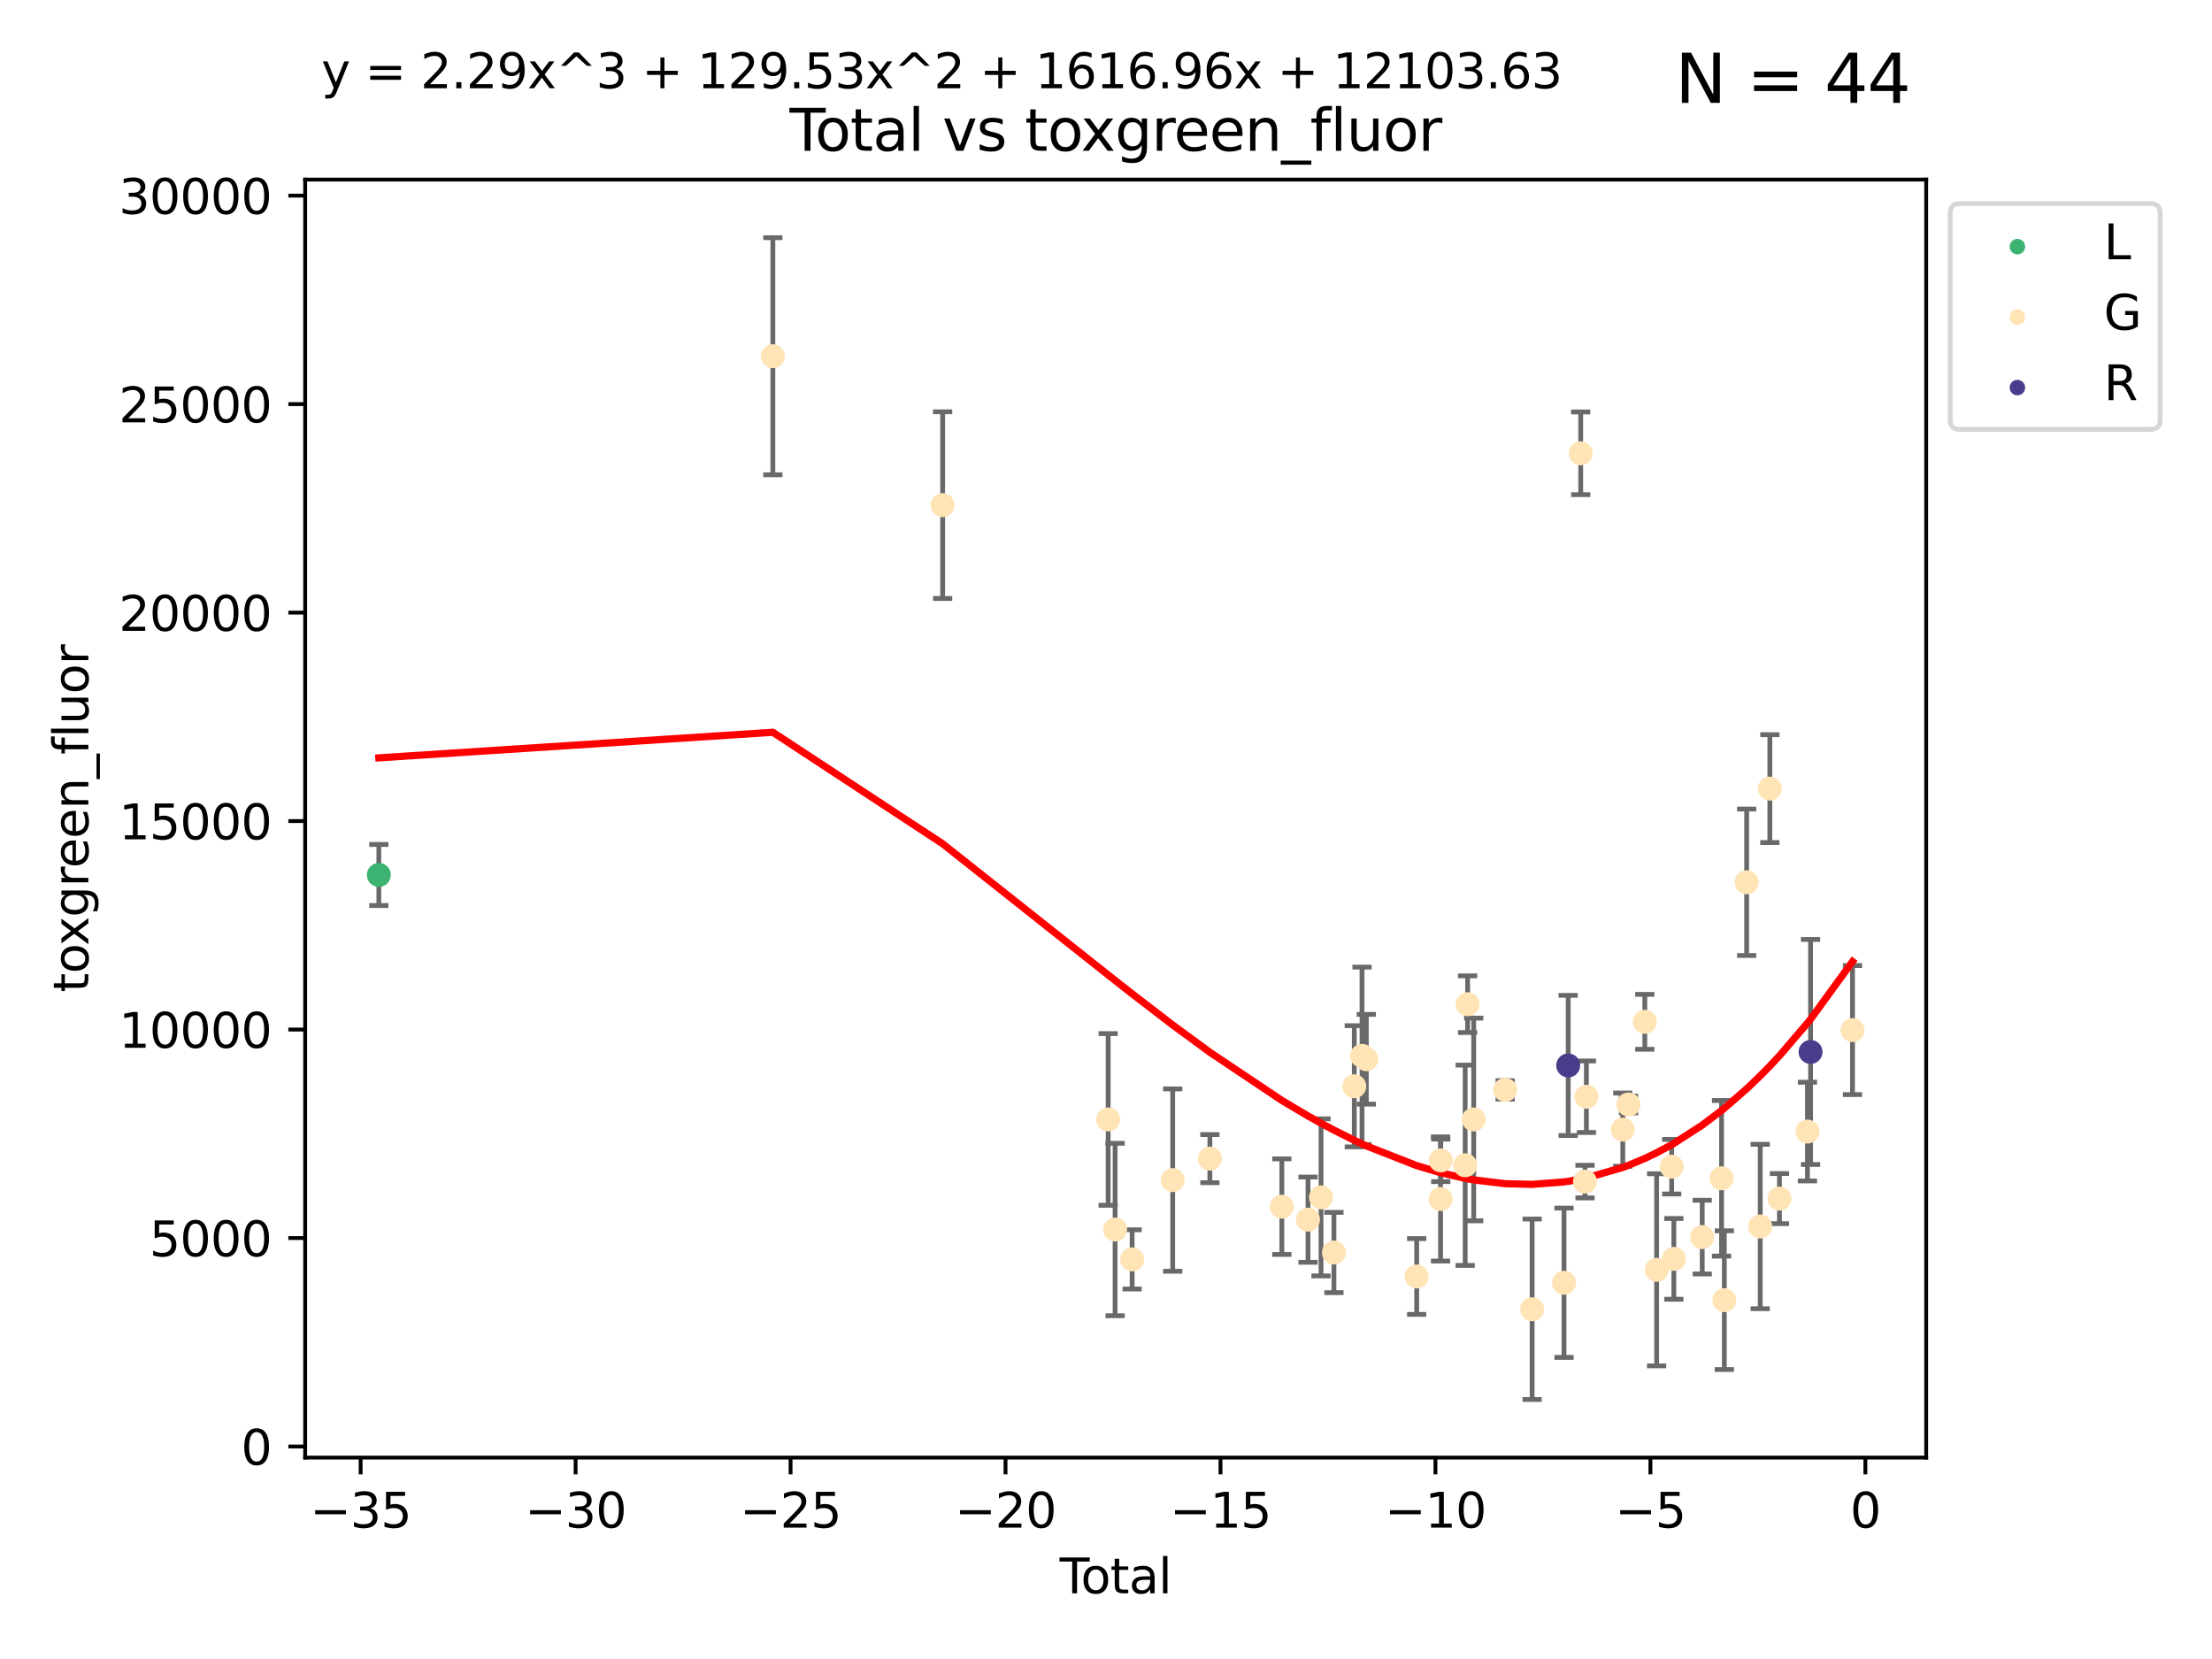 <?xml version="1.0" encoding="utf-8" standalone="no"?>
<!DOCTYPE svg PUBLIC "-//W3C//DTD SVG 1.1//EN"
  "http://www.w3.org/Graphics/SVG/1.1/DTD/svg11.dtd">
<svg xmlns:xlink="http://www.w3.org/1999/xlink" width="460.8pt" height="345.6pt" viewBox="0 0 460.8 345.6" xmlns="http://www.w3.org/2000/svg" version="1.1">
 <defs>
  <style type="text/css">*{stroke-linejoin: round; stroke-linecap: butt}</style>
 </defs>
 <g id="figure_1">
  <g id="patch_1">
   <path d="M 0 345.6 
L 460.8 345.6 
L 460.8 0 
L 0 0 
z
" style="fill: #ffffff"/>
  </g>
  <g id="axes_1">
   <g id="patch_2">
    <path d="M 63.571 303.64 
L 401.26 303.64 
L 401.26 37.411 
L 63.571 37.411 
z
" style="fill: #ffffff"/>
   </g>
   <g id="PathCollection_1">
    <defs>
     <path id="m469e1a3835" d="M 0 1.118 
C 0.297 1.118 0.581 1 0.791 0.791 
C 1 0.581 1.118 0.297 1.118 0 
C 1.118 -0.297 1 -0.581 0.791 -0.791 
C 0.581 -1 0.297 -1.118 0 -1.118 
C -0.297 -1.118 -0.581 -1 -0.791 -0.791 
C -1 -0.581 -1.118 -0.297 -1.118 0 
C -1.118 0.297 -1 0.581 -0.791 0.791 
C -0.581 1 -0.297 1.118 0 1.118 
z
" style="stroke: #3cb371"/>
    </defs>
    <g clip-path="url(#pc57d7b9c7a)">
     <use xlink:href="#m469e1a3835" x="78.921" y="182.274" style="fill: #3cb371; stroke: #3cb371"/>
    </g>
   </g>
   <g id="PathCollection_2">
    <defs>
     <path id="m1d7941e9fb" d="M 0 1.118 
C 0.297 1.118 0.581 1 0.791 0.791 
C 1 0.581 1.118 0.297 1.118 0 
C 1.118 -0.297 1 -0.581 0.791 -0.791 
C 0.581 -1 0.297 -1.118 0 -1.118 
C -0.297 -1.118 -0.581 -1 -0.791 -0.791 
C -1 -0.581 -1.118 -0.297 -1.118 0 
C -1.118 0.297 -1 0.581 -0.791 0.791 
C -0.581 1 -0.297 1.118 0 1.118 
z
" style="stroke: #ffe4b5"/>
    </defs>
    <g clip-path="url(#pc57d7b9c7a)">
     <use xlink:href="#m1d7941e9fb" x="161.003" y="74.208" style="fill: #ffe4b5; stroke: #ffe4b5"/>
     <use xlink:href="#m1d7941e9fb" x="196.371" y="105.23" style="fill: #ffe4b5; stroke: #ffe4b5"/>
     <use xlink:href="#m1d7941e9fb" x="230.85" y="233.197" style="fill: #ffe4b5; stroke: #ffe4b5"/>
     <use xlink:href="#m1d7941e9fb" x="232.294" y="256.133" style="fill: #ffe4b5; stroke: #ffe4b5"/>
     <use xlink:href="#m1d7941e9fb" x="235.846" y="262.355" style="fill: #ffe4b5; stroke: #ffe4b5"/>
     <use xlink:href="#m1d7941e9fb" x="244.294" y="245.833" style="fill: #ffe4b5; stroke: #ffe4b5"/>
     <use xlink:href="#m1d7941e9fb" x="252.041" y="241.366" style="fill: #ffe4b5; stroke: #ffe4b5"/>
     <use xlink:href="#m1d7941e9fb" x="267.033" y="251.371" style="fill: #ffe4b5; stroke: #ffe4b5"/>
     <use xlink:href="#m1d7941e9fb" x="272.483" y="254.078" style="fill: #ffe4b5; stroke: #ffe4b5"/>
     <use xlink:href="#m1d7941e9fb" x="275.192" y="249.435" style="fill: #ffe4b5; stroke: #ffe4b5"/>
     <use xlink:href="#m1d7941e9fb" x="277.887" y="260.922" style="fill: #ffe4b5; stroke: #ffe4b5"/>
     <use xlink:href="#m1d7941e9fb" x="282.124" y="226.288" style="fill: #ffe4b5; stroke: #ffe4b5"/>
     <use xlink:href="#m1d7941e9fb" x="283.734" y="219.956" style="fill: #ffe4b5; stroke: #ffe4b5"/>
     <use xlink:href="#m1d7941e9fb" x="284.63" y="220.66" style="fill: #ffe4b5; stroke: #ffe4b5"/>
     <use xlink:href="#m1d7941e9fb" x="295.118" y="265.915" style="fill: #ffe4b5; stroke: #ffe4b5"/>
     <use xlink:href="#m1d7941e9fb" x="300.094" y="249.77" style="fill: #ffe4b5; stroke: #ffe4b5"/>
     <use xlink:href="#m1d7941e9fb" x="300.14" y="241.728" style="fill: #ffe4b5; stroke: #ffe4b5"/>
     <use xlink:href="#m1d7941e9fb" x="305.221" y="242.746" style="fill: #ffe4b5; stroke: #ffe4b5"/>
     <use xlink:href="#m1d7941e9fb" x="305.732" y="209.192" style="fill: #ffe4b5; stroke: #ffe4b5"/>
     <use xlink:href="#m1d7941e9fb" x="307.001" y="233.201" style="fill: #ffe4b5; stroke: #ffe4b5"/>
     <use xlink:href="#m1d7941e9fb" x="313.546" y="227.045" style="fill: #ffe4b5; stroke: #ffe4b5"/>
     <use xlink:href="#m1d7941e9fb" x="319.172" y="272.743" style="fill: #ffe4b5; stroke: #ffe4b5"/>
     <use xlink:href="#m1d7941e9fb" x="325.818" y="267.219" style="fill: #ffe4b5; stroke: #ffe4b5"/>
     <use xlink:href="#m1d7941e9fb" x="329.291" y="94.432" style="fill: #ffe4b5; stroke: #ffe4b5"/>
     <use xlink:href="#m1d7941e9fb" x="330.185" y="246.148" style="fill: #ffe4b5; stroke: #ffe4b5"/>
     <use xlink:href="#m1d7941e9fb" x="330.476" y="228.467" style="fill: #ffe4b5; stroke: #ffe4b5"/>
     <use xlink:href="#m1d7941e9fb" x="338.061" y="235.325" style="fill: #ffe4b5; stroke: #ffe4b5"/>
     <use xlink:href="#m1d7941e9fb" x="339.243" y="230.083" style="fill: #ffe4b5; stroke: #ffe4b5"/>
     <use xlink:href="#m1d7941e9fb" x="342.644" y="212.862" style="fill: #ffe4b5; stroke: #ffe4b5"/>
     <use xlink:href="#m1d7941e9fb" x="345.104" y="264.527" style="fill: #ffe4b5; stroke: #ffe4b5"/>
     <use xlink:href="#m1d7941e9fb" x="348.243" y="243.04" style="fill: #ffe4b5; stroke: #ffe4b5"/>
     <use xlink:href="#m1d7941e9fb" x="348.692" y="262.246" style="fill: #ffe4b5; stroke: #ffe4b5"/>
     <use xlink:href="#m1d7941e9fb" x="354.605" y="257.711" style="fill: #ffe4b5; stroke: #ffe4b5"/>
     <use xlink:href="#m1d7941e9fb" x="358.631" y="245.466" style="fill: #ffe4b5; stroke: #ffe4b5"/>
     <use xlink:href="#m1d7941e9fb" x="359.21" y="270.848" style="fill: #ffe4b5; stroke: #ffe4b5"/>
     <use xlink:href="#m1d7941e9fb" x="363.86" y="183.792" style="fill: #ffe4b5; stroke: #ffe4b5"/>
     <use xlink:href="#m1d7941e9fb" x="366.685" y="255.503" style="fill: #ffe4b5; stroke: #ffe4b5"/>
     <use xlink:href="#m1d7941e9fb" x="368.694" y="164.284" style="fill: #ffe4b5; stroke: #ffe4b5"/>
     <use xlink:href="#m1d7941e9fb" x="370.692" y="249.691" style="fill: #ffe4b5; stroke: #ffe4b5"/>
     <use xlink:href="#m1d7941e9fb" x="376.525" y="235.728" style="fill: #ffe4b5; stroke: #ffe4b5"/>
     <use xlink:href="#m1d7941e9fb" x="385.911" y="214.584" style="fill: #ffe4b5; stroke: #ffe4b5"/>
    </g>
   </g>
   <g id="PathCollection_3">
    <defs>
     <path id="m32281b2795" d="M 0 1.118 
C 0.297 1.118 0.581 1 0.791 0.791 
C 1 0.581 1.118 0.297 1.118 0 
C 1.118 -0.297 1 -0.581 0.791 -0.791 
C 0.581 -1 0.297 -1.118 0 -1.118 
C -0.297 -1.118 -0.581 -1 -0.791 -0.791 
C -1 -0.581 -1.118 -0.297 -1.118 0 
C -1.118 0.297 -1 0.581 -0.791 0.791 
C -0.581 1 -0.297 1.118 0 1.118 
z
" style="stroke: #483d8b"/>
    </defs>
    <g clip-path="url(#pc57d7b9c7a)">
     <use xlink:href="#m32281b2795" x="326.683" y="221.954" style="fill: #483d8b; stroke: #483d8b"/>
     <use xlink:href="#m32281b2795" x="377.174" y="219.142" style="fill: #483d8b; stroke: #483d8b"/>
    </g>
   </g>
   <g id="matplotlib.axis_1">
    <g id="xtick_1">
     <g id="line2d_1">
      <defs>
       <path id="mbf2b2007bc" d="M 0 0 
L 0 3.5 
" style="stroke: #000000; stroke-width: 0.8"/>
      </defs>
      <g>
       <use xlink:href="#mbf2b2007bc" x="75.125" y="303.64" style="stroke: #000000; stroke-width: 0.8"/>
      </g>
     </g>
     <g id="text_1">
      <!-- −35 -->
      <g transform="translate(64.573 318.238)scale(0.1 -0.1)">
       <defs>
        <path id="DejaVuSans-2212" d="M 678 2272 
L 4684 2272 
L 4684 1741 
L 678 1741 
L 678 2272 
z
" transform="scale(0.016)"/>
        <path id="DejaVuSans-33" d="M 2597 2516 
Q 3050 2419 3304 2112 
Q 3559 1806 3559 1356 
Q 3559 666 3084 287 
Q 2609 -91 1734 -91 
Q 1441 -91 1130 -33 
Q 819 25 488 141 
L 488 750 
Q 750 597 1062 519 
Q 1375 441 1716 441 
Q 2309 441 2620 675 
Q 2931 909 2931 1356 
Q 2931 1769 2642 2001 
Q 2353 2234 1838 2234 
L 1294 2234 
L 1294 2753 
L 1863 2753 
Q 2328 2753 2575 2939 
Q 2822 3125 2822 3475 
Q 2822 3834 2567 4026 
Q 2313 4219 1838 4219 
Q 1578 4219 1281 4162 
Q 984 4106 628 3988 
L 628 4550 
Q 988 4650 1302 4700 
Q 1616 4750 1894 4750 
Q 2613 4750 3031 4423 
Q 3450 4097 3450 3541 
Q 3450 3153 3228 2886 
Q 3006 2619 2597 2516 
z
" transform="scale(0.016)"/>
        <path id="DejaVuSans-35" d="M 691 4666 
L 3169 4666 
L 3169 4134 
L 1269 4134 
L 1269 2991 
Q 1406 3038 1543 3061 
Q 1681 3084 1819 3084 
Q 2600 3084 3056 2656 
Q 3513 2228 3513 1497 
Q 3513 744 3044 326 
Q 2575 -91 1722 -91 
Q 1428 -91 1123 -41 
Q 819 9 494 109 
L 494 744 
Q 775 591 1075 516 
Q 1375 441 1709 441 
Q 2250 441 2565 725 
Q 2881 1009 2881 1497 
Q 2881 1984 2565 2268 
Q 2250 2553 1709 2553 
Q 1456 2553 1204 2497 
Q 953 2441 691 2322 
L 691 4666 
z
" transform="scale(0.016)"/>
       </defs>
       <use xlink:href="#DejaVuSans-2212"/>
       <use xlink:href="#DejaVuSans-33" x="83.789"/>
       <use xlink:href="#DejaVuSans-35" x="147.412"/>
      </g>
     </g>
    </g>
    <g id="xtick_2">
     <g id="line2d_2">
      <g>
       <use xlink:href="#mbf2b2007bc" x="119.906" y="303.64" style="stroke: #000000; stroke-width: 0.8"/>
      </g>
     </g>
     <g id="text_2">
      <!-- −30 -->
      <g transform="translate(109.353 318.238)scale(0.1 -0.1)">
       <defs>
        <path id="DejaVuSans-30" d="M 2034 4250 
Q 1547 4250 1301 3770 
Q 1056 3291 1056 2328 
Q 1056 1369 1301 889 
Q 1547 409 2034 409 
Q 2525 409 2770 889 
Q 3016 1369 3016 2328 
Q 3016 3291 2770 3770 
Q 2525 4250 2034 4250 
z
M 2034 4750 
Q 2819 4750 3233 4129 
Q 3647 3509 3647 2328 
Q 3647 1150 3233 529 
Q 2819 -91 2034 -91 
Q 1250 -91 836 529 
Q 422 1150 422 2328 
Q 422 3509 836 4129 
Q 1250 4750 2034 4750 
z
" transform="scale(0.016)"/>
       </defs>
       <use xlink:href="#DejaVuSans-2212"/>
       <use xlink:href="#DejaVuSans-33" x="83.789"/>
       <use xlink:href="#DejaVuSans-30" x="147.412"/>
      </g>
     </g>
    </g>
    <g id="xtick_3">
     <g id="line2d_3">
      <g>
       <use xlink:href="#mbf2b2007bc" x="164.686" y="303.64" style="stroke: #000000; stroke-width: 0.8"/>
      </g>
     </g>
     <g id="text_3">
      <!-- −25 -->
      <g transform="translate(154.134 318.238)scale(0.1 -0.1)">
       <defs>
        <path id="DejaVuSans-32" d="M 1228 531 
L 3431 531 
L 3431 0 
L 469 0 
L 469 531 
Q 828 903 1448 1529 
Q 2069 2156 2228 2338 
Q 2531 2678 2651 2914 
Q 2772 3150 2772 3378 
Q 2772 3750 2511 3984 
Q 2250 4219 1831 4219 
Q 1534 4219 1204 4116 
Q 875 4013 500 3803 
L 500 4441 
Q 881 4594 1212 4672 
Q 1544 4750 1819 4750 
Q 2544 4750 2975 4387 
Q 3406 4025 3406 3419 
Q 3406 3131 3298 2873 
Q 3191 2616 2906 2266 
Q 2828 2175 2409 1742 
Q 1991 1309 1228 531 
z
" transform="scale(0.016)"/>
       </defs>
       <use xlink:href="#DejaVuSans-2212"/>
       <use xlink:href="#DejaVuSans-32" x="83.789"/>
       <use xlink:href="#DejaVuSans-35" x="147.412"/>
      </g>
     </g>
    </g>
    <g id="xtick_4">
     <g id="line2d_4">
      <g>
       <use xlink:href="#mbf2b2007bc" x="209.467" y="303.64" style="stroke: #000000; stroke-width: 0.8"/>
      </g>
     </g>
     <g id="text_4">
      <!-- −20 -->
      <g transform="translate(198.915 318.238)scale(0.1 -0.1)">
       <use xlink:href="#DejaVuSans-2212"/>
       <use xlink:href="#DejaVuSans-32" x="83.789"/>
       <use xlink:href="#DejaVuSans-30" x="147.412"/>
      </g>
     </g>
    </g>
    <g id="xtick_5">
     <g id="line2d_5">
      <g>
       <use xlink:href="#mbf2b2007bc" x="254.248" y="303.64" style="stroke: #000000; stroke-width: 0.8"/>
      </g>
     </g>
     <g id="text_5">
      <!-- −15 -->
      <g transform="translate(243.695 318.238)scale(0.1 -0.1)">
       <defs>
        <path id="DejaVuSans-31" d="M 794 531 
L 1825 531 
L 1825 4091 
L 703 3866 
L 703 4441 
L 1819 4666 
L 2450 4666 
L 2450 531 
L 3481 531 
L 3481 0 
L 794 0 
L 794 531 
z
" transform="scale(0.016)"/>
       </defs>
       <use xlink:href="#DejaVuSans-2212"/>
       <use xlink:href="#DejaVuSans-31" x="83.789"/>
       <use xlink:href="#DejaVuSans-35" x="147.412"/>
      </g>
     </g>
    </g>
    <g id="xtick_6">
     <g id="line2d_6">
      <g>
       <use xlink:href="#mbf2b2007bc" x="299.028" y="303.64" style="stroke: #000000; stroke-width: 0.8"/>
      </g>
     </g>
     <g id="text_6">
      <!-- −10 -->
      <g transform="translate(288.476 318.238)scale(0.1 -0.1)">
       <use xlink:href="#DejaVuSans-2212"/>
       <use xlink:href="#DejaVuSans-31" x="83.789"/>
       <use xlink:href="#DejaVuSans-30" x="147.412"/>
      </g>
     </g>
    </g>
    <g id="xtick_7">
     <g id="line2d_7">
      <g>
       <use xlink:href="#mbf2b2007bc" x="343.809" y="303.64" style="stroke: #000000; stroke-width: 0.8"/>
      </g>
     </g>
     <g id="text_7">
      <!-- −5 -->
      <g transform="translate(336.438 318.238)scale(0.1 -0.1)">
       <use xlink:href="#DejaVuSans-2212"/>
       <use xlink:href="#DejaVuSans-35" x="83.789"/>
      </g>
     </g>
    </g>
    <g id="xtick_8">
     <g id="line2d_8">
      <g>
       <use xlink:href="#mbf2b2007bc" x="388.59" y="303.64" style="stroke: #000000; stroke-width: 0.8"/>
      </g>
     </g>
     <g id="text_8">
      <!-- 0 -->
      <g transform="translate(385.408 318.238)scale(0.1 -0.1)">
       <use xlink:href="#DejaVuSans-30"/>
      </g>
     </g>
    </g>
    <g id="text_9">
     <!-- Total -->
     <g transform="translate(220.739 331.917)scale(0.1 -0.1)">
      <defs>
       <path id="DejaVuSans-54" d="M -19 4666 
L 3928 4666 
L 3928 4134 
L 2272 4134 
L 2272 0 
L 1638 0 
L 1638 4134 
L -19 4134 
L -19 4666 
z
" transform="scale(0.016)"/>
       <path id="DejaVuSans-6f" d="M 1959 3097 
Q 1497 3097 1228 2736 
Q 959 2375 959 1747 
Q 959 1119 1226 758 
Q 1494 397 1959 397 
Q 2419 397 2687 759 
Q 2956 1122 2956 1747 
Q 2956 2369 2687 2733 
Q 2419 3097 1959 3097 
z
M 1959 3584 
Q 2709 3584 3137 3096 
Q 3566 2609 3566 1747 
Q 3566 888 3137 398 
Q 2709 -91 1959 -91 
Q 1206 -91 779 398 
Q 353 888 353 1747 
Q 353 2609 779 3096 
Q 1206 3584 1959 3584 
z
" transform="scale(0.016)"/>
       <path id="DejaVuSans-74" d="M 1172 4494 
L 1172 3500 
L 2356 3500 
L 2356 3053 
L 1172 3053 
L 1172 1153 
Q 1172 725 1289 603 
Q 1406 481 1766 481 
L 2356 481 
L 2356 0 
L 1766 0 
Q 1100 0 847 248 
Q 594 497 594 1153 
L 594 3053 
L 172 3053 
L 172 3500 
L 594 3500 
L 594 4494 
L 1172 4494 
z
" transform="scale(0.016)"/>
       <path id="DejaVuSans-61" d="M 2194 1759 
Q 1497 1759 1228 1600 
Q 959 1441 959 1056 
Q 959 750 1161 570 
Q 1363 391 1709 391 
Q 2188 391 2477 730 
Q 2766 1069 2766 1631 
L 2766 1759 
L 2194 1759 
z
M 3341 1997 
L 3341 0 
L 2766 0 
L 2766 531 
Q 2569 213 2275 61 
Q 1981 -91 1556 -91 
Q 1019 -91 701 211 
Q 384 513 384 1019 
Q 384 1609 779 1909 
Q 1175 2209 1959 2209 
L 2766 2209 
L 2766 2266 
Q 2766 2663 2505 2880 
Q 2244 3097 1772 3097 
Q 1472 3097 1187 3025 
Q 903 2953 641 2809 
L 641 3341 
Q 956 3463 1253 3523 
Q 1550 3584 1831 3584 
Q 2591 3584 2966 3190 
Q 3341 2797 3341 1997 
z
" transform="scale(0.016)"/>
       <path id="DejaVuSans-6c" d="M 603 4863 
L 1178 4863 
L 1178 0 
L 603 0 
L 603 4863 
z
" transform="scale(0.016)"/>
      </defs>
      <use xlink:href="#DejaVuSans-54"/>
      <use xlink:href="#DejaVuSans-6f" x="44.084"/>
      <use xlink:href="#DejaVuSans-74" x="105.266"/>
      <use xlink:href="#DejaVuSans-61" x="144.475"/>
      <use xlink:href="#DejaVuSans-6c" x="205.754"/>
     </g>
    </g>
   </g>
   <g id="matplotlib.axis_2">
    <g id="ytick_1">
     <g id="line2d_9">
      <defs>
       <path id="md065c5cc43" d="M 0 0 
L -3.5 0 
" style="stroke: #000000; stroke-width: 0.8"/>
      </defs>
      <g>
       <use xlink:href="#md065c5cc43" x="63.571" y="301.335" style="stroke: #000000; stroke-width: 0.8"/>
      </g>
     </g>
     <g id="text_10">
      <!-- 0 -->
      <g transform="translate(50.209 305.134)scale(0.1 -0.1)">
       <use xlink:href="#DejaVuSans-30"/>
      </g>
     </g>
    </g>
    <g id="ytick_2">
     <g id="line2d_10">
      <g>
       <use xlink:href="#md065c5cc43" x="63.571" y="257.905" style="stroke: #000000; stroke-width: 0.8"/>
      </g>
     </g>
     <g id="text_11">
      <!-- 5000 -->
      <g transform="translate(31.121 261.704)scale(0.1 -0.1)">
       <use xlink:href="#DejaVuSans-35"/>
       <use xlink:href="#DejaVuSans-30" x="63.623"/>
       <use xlink:href="#DejaVuSans-30" x="127.246"/>
       <use xlink:href="#DejaVuSans-30" x="190.869"/>
      </g>
     </g>
    </g>
    <g id="ytick_3">
     <g id="line2d_11">
      <g>
       <use xlink:href="#md065c5cc43" x="63.571" y="214.475" style="stroke: #000000; stroke-width: 0.8"/>
      </g>
     </g>
     <g id="text_12">
      <!-- 10000 -->
      <g transform="translate(24.759 218.275)scale(0.1 -0.1)">
       <use xlink:href="#DejaVuSans-31"/>
       <use xlink:href="#DejaVuSans-30" x="63.623"/>
       <use xlink:href="#DejaVuSans-30" x="127.246"/>
       <use xlink:href="#DejaVuSans-30" x="190.869"/>
       <use xlink:href="#DejaVuSans-30" x="254.492"/>
      </g>
     </g>
    </g>
    <g id="ytick_4">
     <g id="line2d_12">
      <g>
       <use xlink:href="#md065c5cc43" x="63.571" y="171.046" style="stroke: #000000; stroke-width: 0.8"/>
      </g>
     </g>
     <g id="text_13">
      <!-- 15000 -->
      <g transform="translate(24.759 174.845)scale(0.1 -0.1)">
       <use xlink:href="#DejaVuSans-31"/>
       <use xlink:href="#DejaVuSans-35" x="63.623"/>
       <use xlink:href="#DejaVuSans-30" x="127.246"/>
       <use xlink:href="#DejaVuSans-30" x="190.869"/>
       <use xlink:href="#DejaVuSans-30" x="254.492"/>
      </g>
     </g>
    </g>
    <g id="ytick_5">
     <g id="line2d_13">
      <g>
       <use xlink:href="#md065c5cc43" x="63.571" y="127.616" style="stroke: #000000; stroke-width: 0.8"/>
      </g>
     </g>
     <g id="text_14">
      <!-- 20000 -->
      <g transform="translate(24.759 131.415)scale(0.1 -0.1)">
       <use xlink:href="#DejaVuSans-32"/>
       <use xlink:href="#DejaVuSans-30" x="63.623"/>
       <use xlink:href="#DejaVuSans-30" x="127.246"/>
       <use xlink:href="#DejaVuSans-30" x="190.869"/>
       <use xlink:href="#DejaVuSans-30" x="254.492"/>
      </g>
     </g>
    </g>
    <g id="ytick_6">
     <g id="line2d_14">
      <g>
       <use xlink:href="#md065c5cc43" x="63.571" y="84.186" style="stroke: #000000; stroke-width: 0.8"/>
      </g>
     </g>
     <g id="text_15">
      <!-- 25000 -->
      <g transform="translate(24.759 87.985)scale(0.1 -0.1)">
       <use xlink:href="#DejaVuSans-32"/>
       <use xlink:href="#DejaVuSans-35" x="63.623"/>
       <use xlink:href="#DejaVuSans-30" x="127.246"/>
       <use xlink:href="#DejaVuSans-30" x="190.869"/>
       <use xlink:href="#DejaVuSans-30" x="254.492"/>
      </g>
     </g>
    </g>
    <g id="ytick_7">
     <g id="line2d_15">
      <g>
       <use xlink:href="#md065c5cc43" x="63.571" y="40.757" style="stroke: #000000; stroke-width: 0.8"/>
      </g>
     </g>
     <g id="text_16">
      <!-- 30000 -->
      <g transform="translate(24.759 44.556)scale(0.1 -0.1)">
       <use xlink:href="#DejaVuSans-33"/>
       <use xlink:href="#DejaVuSans-30" x="63.623"/>
       <use xlink:href="#DejaVuSans-30" x="127.246"/>
       <use xlink:href="#DejaVuSans-30" x="190.869"/>
       <use xlink:href="#DejaVuSans-30" x="254.492"/>
      </g>
     </g>
    </g>
    <g id="text_17">
     <!-- toxgreen_fluor -->
     <g transform="translate(18.401 206.72)rotate(-90)scale(0.1 -0.1)">
      <defs>
       <path id="DejaVuSans-78" d="M 3513 3500 
L 2247 1797 
L 3578 0 
L 2900 0 
L 1881 1375 
L 863 0 
L 184 0 
L 1544 1831 
L 300 3500 
L 978 3500 
L 1906 2253 
L 2834 3500 
L 3513 3500 
z
" transform="scale(0.016)"/>
       <path id="DejaVuSans-67" d="M 2906 1791 
Q 2906 2416 2648 2759 
Q 2391 3103 1925 3103 
Q 1463 3103 1205 2759 
Q 947 2416 947 1791 
Q 947 1169 1205 825 
Q 1463 481 1925 481 
Q 2391 481 2648 825 
Q 2906 1169 2906 1791 
z
M 3481 434 
Q 3481 -459 3084 -895 
Q 2688 -1331 1869 -1331 
Q 1566 -1331 1297 -1286 
Q 1028 -1241 775 -1147 
L 775 -588 
Q 1028 -725 1275 -790 
Q 1522 -856 1778 -856 
Q 2344 -856 2625 -561 
Q 2906 -266 2906 331 
L 2906 616 
Q 2728 306 2450 153 
Q 2172 0 1784 0 
Q 1141 0 747 490 
Q 353 981 353 1791 
Q 353 2603 747 3093 
Q 1141 3584 1784 3584 
Q 2172 3584 2450 3431 
Q 2728 3278 2906 2969 
L 2906 3500 
L 3481 3500 
L 3481 434 
z
" transform="scale(0.016)"/>
       <path id="DejaVuSans-72" d="M 2631 2963 
Q 2534 3019 2420 3045 
Q 2306 3072 2169 3072 
Q 1681 3072 1420 2755 
Q 1159 2438 1159 1844 
L 1159 0 
L 581 0 
L 581 3500 
L 1159 3500 
L 1159 2956 
Q 1341 3275 1631 3429 
Q 1922 3584 2338 3584 
Q 2397 3584 2469 3576 
Q 2541 3569 2628 3553 
L 2631 2963 
z
" transform="scale(0.016)"/>
       <path id="DejaVuSans-65" d="M 3597 1894 
L 3597 1613 
L 953 1613 
Q 991 1019 1311 708 
Q 1631 397 2203 397 
Q 2534 397 2845 478 
Q 3156 559 3463 722 
L 3463 178 
Q 3153 47 2828 -22 
Q 2503 -91 2169 -91 
Q 1331 -91 842 396 
Q 353 884 353 1716 
Q 353 2575 817 3079 
Q 1281 3584 2069 3584 
Q 2775 3584 3186 3129 
Q 3597 2675 3597 1894 
z
M 3022 2063 
Q 3016 2534 2758 2815 
Q 2500 3097 2075 3097 
Q 1594 3097 1305 2825 
Q 1016 2553 972 2059 
L 3022 2063 
z
" transform="scale(0.016)"/>
       <path id="DejaVuSans-6e" d="M 3513 2113 
L 3513 0 
L 2938 0 
L 2938 2094 
Q 2938 2591 2744 2837 
Q 2550 3084 2163 3084 
Q 1697 3084 1428 2787 
Q 1159 2491 1159 1978 
L 1159 0 
L 581 0 
L 581 3500 
L 1159 3500 
L 1159 2956 
Q 1366 3272 1645 3428 
Q 1925 3584 2291 3584 
Q 2894 3584 3203 3211 
Q 3513 2838 3513 2113 
z
" transform="scale(0.016)"/>
       <path id="DejaVuSans-5f" d="M 3263 -1063 
L 3263 -1509 
L -63 -1509 
L -63 -1063 
L 3263 -1063 
z
" transform="scale(0.016)"/>
       <path id="DejaVuSans-66" d="M 2375 4863 
L 2375 4384 
L 1825 4384 
Q 1516 4384 1395 4259 
Q 1275 4134 1275 3809 
L 1275 3500 
L 2222 3500 
L 2222 3053 
L 1275 3053 
L 1275 0 
L 697 0 
L 697 3053 
L 147 3053 
L 147 3500 
L 697 3500 
L 697 3744 
Q 697 4328 969 4595 
Q 1241 4863 1831 4863 
L 2375 4863 
z
" transform="scale(0.016)"/>
       <path id="DejaVuSans-75" d="M 544 1381 
L 544 3500 
L 1119 3500 
L 1119 1403 
Q 1119 906 1312 657 
Q 1506 409 1894 409 
Q 2359 409 2629 706 
Q 2900 1003 2900 1516 
L 2900 3500 
L 3475 3500 
L 3475 0 
L 2900 0 
L 2900 538 
Q 2691 219 2414 64 
Q 2138 -91 1772 -91 
Q 1169 -91 856 284 
Q 544 659 544 1381 
z
M 1991 3584 
L 1991 3584 
z
" transform="scale(0.016)"/>
      </defs>
      <use xlink:href="#DejaVuSans-74"/>
      <use xlink:href="#DejaVuSans-6f" x="39.209"/>
      <use xlink:href="#DejaVuSans-78" x="97.266"/>
      <use xlink:href="#DejaVuSans-67" x="156.445"/>
      <use xlink:href="#DejaVuSans-72" x="219.922"/>
      <use xlink:href="#DejaVuSans-65" x="258.785"/>
      <use xlink:href="#DejaVuSans-65" x="320.309"/>
      <use xlink:href="#DejaVuSans-6e" x="381.832"/>
      <use xlink:href="#DejaVuSans-5f" x="445.211"/>
      <use xlink:href="#DejaVuSans-66" x="495.211"/>
      <use xlink:href="#DejaVuSans-6c" x="530.416"/>
      <use xlink:href="#DejaVuSans-75" x="558.199"/>
      <use xlink:href="#DejaVuSans-6f" x="621.578"/>
      <use xlink:href="#DejaVuSans-72" x="682.76"/>
     </g>
    </g>
   </g>
   <g id="LineCollection_1">
    <path d="M 78.921 188.633 
L 78.921 175.915 
" clip-path="url(#pc57d7b9c7a)" style="fill: none; stroke: #696969"/>
   </g>
   <g id="line2d_16">
    <defs>
     <path id="m80f3ad761e" d="M 2 0 
L -2 -0 
" style="stroke: #696969"/>
    </defs>
    <g clip-path="url(#pc57d7b9c7a)">
     <use xlink:href="#m80f3ad761e" x="78.921" y="188.633" style="fill: #696969; stroke: #696969"/>
    </g>
   </g>
   <g id="line2d_17">
    <g clip-path="url(#pc57d7b9c7a)">
     <use xlink:href="#m80f3ad761e" x="78.921" y="175.915" style="fill: #696969; stroke: #696969"/>
    </g>
   </g>
   <g id="LineCollection_2">
    <path d="M 161.003 98.904 
L 161.003 49.513 
" clip-path="url(#pc57d7b9c7a)" style="fill: none; stroke: #696969"/>
    <path d="M 196.371 124.674 
L 196.371 85.787 
" clip-path="url(#pc57d7b9c7a)" style="fill: none; stroke: #696969"/>
    <path d="M 230.85 251.079 
L 230.85 215.315 
" clip-path="url(#pc57d7b9c7a)" style="fill: none; stroke: #696969"/>
    <path d="M 232.294 274.091 
L 232.294 238.175 
" clip-path="url(#pc57d7b9c7a)" style="fill: none; stroke: #696969"/>
    <path d="M 235.846 268.526 
L 235.846 256.183 
" clip-path="url(#pc57d7b9c7a)" style="fill: none; stroke: #696969"/>
    <path d="M 244.294 264.821 
L 244.294 226.845 
" clip-path="url(#pc57d7b9c7a)" style="fill: none; stroke: #696969"/>
    <path d="M 252.041 246.382 
L 252.041 236.35 
" clip-path="url(#pc57d7b9c7a)" style="fill: none; stroke: #696969"/>
    <path d="M 267.033 261.325 
L 267.033 241.418 
" clip-path="url(#pc57d7b9c7a)" style="fill: none; stroke: #696969"/>
    <path d="M 272.483 262.958 
L 272.483 245.199 
" clip-path="url(#pc57d7b9c7a)" style="fill: none; stroke: #696969"/>
    <path d="M 275.192 265.798 
L 275.192 233.072 
" clip-path="url(#pc57d7b9c7a)" style="fill: none; stroke: #696969"/>
    <path d="M 277.887 269.281 
L 277.887 252.563 
" clip-path="url(#pc57d7b9c7a)" style="fill: none; stroke: #696969"/>
    <path d="M 282.124 238.906 
L 282.124 213.67 
" clip-path="url(#pc57d7b9c7a)" style="fill: none; stroke: #696969"/>
    <path d="M 283.734 238.448 
L 283.734 201.464 
" clip-path="url(#pc57d7b9c7a)" style="fill: none; stroke: #696969"/>
    <path d="M 284.63 230.012 
L 284.63 211.309 
" clip-path="url(#pc57d7b9c7a)" style="fill: none; stroke: #696969"/>
    <path d="M 295.118 273.809 
L 295.118 258.021 
" clip-path="url(#pc57d7b9c7a)" style="fill: none; stroke: #696969"/>
    <path d="M 300.094 262.702 
L 300.094 236.837 
" clip-path="url(#pc57d7b9c7a)" style="fill: none; stroke: #696969"/>
    <path d="M 300.14 246.154 
L 300.14 237.302 
" clip-path="url(#pc57d7b9c7a)" style="fill: none; stroke: #696969"/>
    <path d="M 305.221 263.611 
L 305.221 221.882 
" clip-path="url(#pc57d7b9c7a)" style="fill: none; stroke: #696969"/>
    <path d="M 305.732 215.095 
L 305.732 203.288 
" clip-path="url(#pc57d7b9c7a)" style="fill: none; stroke: #696969"/>
    <path d="M 307.001 254.312 
L 307.001 212.089 
" clip-path="url(#pc57d7b9c7a)" style="fill: none; stroke: #696969"/>
    <path d="M 313.546 228.967 
L 313.546 225.123 
" clip-path="url(#pc57d7b9c7a)" style="fill: none; stroke: #696969"/>
    <path d="M 319.172 291.539 
L 319.172 253.947 
" clip-path="url(#pc57d7b9c7a)" style="fill: none; stroke: #696969"/>
    <path d="M 325.818 282.773 
L 325.818 251.666 
" clip-path="url(#pc57d7b9c7a)" style="fill: none; stroke: #696969"/>
    <path d="M 329.291 103.045 
L 329.291 85.818 
" clip-path="url(#pc57d7b9c7a)" style="fill: none; stroke: #696969"/>
    <path d="M 330.185 249.544 
L 330.185 242.751 
" clip-path="url(#pc57d7b9c7a)" style="fill: none; stroke: #696969"/>
    <path d="M 330.476 235.916 
L 330.476 221.019 
" clip-path="url(#pc57d7b9c7a)" style="fill: none; stroke: #696969"/>
    <path d="M 338.061 242.952 
L 338.061 227.697 
" clip-path="url(#pc57d7b9c7a)" style="fill: none; stroke: #696969"/>
    <path d="M 339.243 231.824 
L 339.243 228.342 
" clip-path="url(#pc57d7b9c7a)" style="fill: none; stroke: #696969"/>
    <path d="M 342.644 218.582 
L 342.644 207.142 
" clip-path="url(#pc57d7b9c7a)" style="fill: none; stroke: #696969"/>
    <path d="M 345.104 284.538 
L 345.104 244.516 
" clip-path="url(#pc57d7b9c7a)" style="fill: none; stroke: #696969"/>
    <path d="M 348.243 248.728 
L 348.243 237.353 
" clip-path="url(#pc57d7b9c7a)" style="fill: none; stroke: #696969"/>
    <path d="M 348.692 270.657 
L 348.692 253.834 
" clip-path="url(#pc57d7b9c7a)" style="fill: none; stroke: #696969"/>
    <path d="M 354.605 265.392 
L 354.605 250.03 
" clip-path="url(#pc57d7b9c7a)" style="fill: none; stroke: #696969"/>
    <path d="M 358.631 261.673 
L 358.631 229.259 
" clip-path="url(#pc57d7b9c7a)" style="fill: none; stroke: #696969"/>
    <path d="M 359.21 285.299 
L 359.21 256.398 
" clip-path="url(#pc57d7b9c7a)" style="fill: none; stroke: #696969"/>
    <path d="M 363.86 199.045 
L 363.86 168.54 
" clip-path="url(#pc57d7b9c7a)" style="fill: none; stroke: #696969"/>
    <path d="M 366.685 272.624 
L 366.685 238.382 
" clip-path="url(#pc57d7b9c7a)" style="fill: none; stroke: #696969"/>
    <path d="M 368.694 175.52 
L 368.694 153.047 
" clip-path="url(#pc57d7b9c7a)" style="fill: none; stroke: #696969"/>
    <path d="M 370.692 254.905 
L 370.692 244.477 
" clip-path="url(#pc57d7b9c7a)" style="fill: none; stroke: #696969"/>
    <path d="M 376.525 246.008 
L 376.525 225.448 
" clip-path="url(#pc57d7b9c7a)" style="fill: none; stroke: #696969"/>
    <path d="M 385.911 228.025 
L 385.911 201.143 
" clip-path="url(#pc57d7b9c7a)" style="fill: none; stroke: #696969"/>
   </g>
   <g id="line2d_18">
    <g clip-path="url(#pc57d7b9c7a)">
     <use xlink:href="#m80f3ad761e" x="161.003" y="98.904" style="fill: #696969; stroke: #696969"/>
     <use xlink:href="#m80f3ad761e" x="196.371" y="124.674" style="fill: #696969; stroke: #696969"/>
     <use xlink:href="#m80f3ad761e" x="230.85" y="251.079" style="fill: #696969; stroke: #696969"/>
     <use xlink:href="#m80f3ad761e" x="232.294" y="274.091" style="fill: #696969; stroke: #696969"/>
     <use xlink:href="#m80f3ad761e" x="235.846" y="268.526" style="fill: #696969; stroke: #696969"/>
     <use xlink:href="#m80f3ad761e" x="244.294" y="264.821" style="fill: #696969; stroke: #696969"/>
     <use xlink:href="#m80f3ad761e" x="252.041" y="246.382" style="fill: #696969; stroke: #696969"/>
     <use xlink:href="#m80f3ad761e" x="267.033" y="261.325" style="fill: #696969; stroke: #696969"/>
     <use xlink:href="#m80f3ad761e" x="272.483" y="262.958" style="fill: #696969; stroke: #696969"/>
     <use xlink:href="#m80f3ad761e" x="275.192" y="265.798" style="fill: #696969; stroke: #696969"/>
     <use xlink:href="#m80f3ad761e" x="277.887" y="269.281" style="fill: #696969; stroke: #696969"/>
     <use xlink:href="#m80f3ad761e" x="282.124" y="238.906" style="fill: #696969; stroke: #696969"/>
     <use xlink:href="#m80f3ad761e" x="283.734" y="238.448" style="fill: #696969; stroke: #696969"/>
     <use xlink:href="#m80f3ad761e" x="284.63" y="230.012" style="fill: #696969; stroke: #696969"/>
     <use xlink:href="#m80f3ad761e" x="295.118" y="273.809" style="fill: #696969; stroke: #696969"/>
     <use xlink:href="#m80f3ad761e" x="300.094" y="262.702" style="fill: #696969; stroke: #696969"/>
     <use xlink:href="#m80f3ad761e" x="300.14" y="246.154" style="fill: #696969; stroke: #696969"/>
     <use xlink:href="#m80f3ad761e" x="305.221" y="263.611" style="fill: #696969; stroke: #696969"/>
     <use xlink:href="#m80f3ad761e" x="305.732" y="215.095" style="fill: #696969; stroke: #696969"/>
     <use xlink:href="#m80f3ad761e" x="307.001" y="254.312" style="fill: #696969; stroke: #696969"/>
     <use xlink:href="#m80f3ad761e" x="313.546" y="228.967" style="fill: #696969; stroke: #696969"/>
     <use xlink:href="#m80f3ad761e" x="319.172" y="291.539" style="fill: #696969; stroke: #696969"/>
     <use xlink:href="#m80f3ad761e" x="325.818" y="282.773" style="fill: #696969; stroke: #696969"/>
     <use xlink:href="#m80f3ad761e" x="329.291" y="103.045" style="fill: #696969; stroke: #696969"/>
     <use xlink:href="#m80f3ad761e" x="330.185" y="249.544" style="fill: #696969; stroke: #696969"/>
     <use xlink:href="#m80f3ad761e" x="330.476" y="235.916" style="fill: #696969; stroke: #696969"/>
     <use xlink:href="#m80f3ad761e" x="338.061" y="242.952" style="fill: #696969; stroke: #696969"/>
     <use xlink:href="#m80f3ad761e" x="339.243" y="231.824" style="fill: #696969; stroke: #696969"/>
     <use xlink:href="#m80f3ad761e" x="342.644" y="218.582" style="fill: #696969; stroke: #696969"/>
     <use xlink:href="#m80f3ad761e" x="345.104" y="284.538" style="fill: #696969; stroke: #696969"/>
     <use xlink:href="#m80f3ad761e" x="348.243" y="248.728" style="fill: #696969; stroke: #696969"/>
     <use xlink:href="#m80f3ad761e" x="348.692" y="270.657" style="fill: #696969; stroke: #696969"/>
     <use xlink:href="#m80f3ad761e" x="354.605" y="265.392" style="fill: #696969; stroke: #696969"/>
     <use xlink:href="#m80f3ad761e" x="358.631" y="261.673" style="fill: #696969; stroke: #696969"/>
     <use xlink:href="#m80f3ad761e" x="359.21" y="285.299" style="fill: #696969; stroke: #696969"/>
     <use xlink:href="#m80f3ad761e" x="363.86" y="199.045" style="fill: #696969; stroke: #696969"/>
     <use xlink:href="#m80f3ad761e" x="366.685" y="272.624" style="fill: #696969; stroke: #696969"/>
     <use xlink:href="#m80f3ad761e" x="368.694" y="175.52" style="fill: #696969; stroke: #696969"/>
     <use xlink:href="#m80f3ad761e" x="370.692" y="254.905" style="fill: #696969; stroke: #696969"/>
     <use xlink:href="#m80f3ad761e" x="376.525" y="246.008" style="fill: #696969; stroke: #696969"/>
     <use xlink:href="#m80f3ad761e" x="385.911" y="228.025" style="fill: #696969; stroke: #696969"/>
    </g>
   </g>
   <g id="line2d_19">
    <g clip-path="url(#pc57d7b9c7a)">
     <use xlink:href="#m80f3ad761e" x="161.003" y="49.513" style="fill: #696969; stroke: #696969"/>
     <use xlink:href="#m80f3ad761e" x="196.371" y="85.787" style="fill: #696969; stroke: #696969"/>
     <use xlink:href="#m80f3ad761e" x="230.85" y="215.315" style="fill: #696969; stroke: #696969"/>
     <use xlink:href="#m80f3ad761e" x="232.294" y="238.175" style="fill: #696969; stroke: #696969"/>
     <use xlink:href="#m80f3ad761e" x="235.846" y="256.183" style="fill: #696969; stroke: #696969"/>
     <use xlink:href="#m80f3ad761e" x="244.294" y="226.845" style="fill: #696969; stroke: #696969"/>
     <use xlink:href="#m80f3ad761e" x="252.041" y="236.35" style="fill: #696969; stroke: #696969"/>
     <use xlink:href="#m80f3ad761e" x="267.033" y="241.418" style="fill: #696969; stroke: #696969"/>
     <use xlink:href="#m80f3ad761e" x="272.483" y="245.199" style="fill: #696969; stroke: #696969"/>
     <use xlink:href="#m80f3ad761e" x="275.192" y="233.072" style="fill: #696969; stroke: #696969"/>
     <use xlink:href="#m80f3ad761e" x="277.887" y="252.563" style="fill: #696969; stroke: #696969"/>
     <use xlink:href="#m80f3ad761e" x="282.124" y="213.67" style="fill: #696969; stroke: #696969"/>
     <use xlink:href="#m80f3ad761e" x="283.734" y="201.464" style="fill: #696969; stroke: #696969"/>
     <use xlink:href="#m80f3ad761e" x="284.63" y="211.309" style="fill: #696969; stroke: #696969"/>
     <use xlink:href="#m80f3ad761e" x="295.118" y="258.021" style="fill: #696969; stroke: #696969"/>
     <use xlink:href="#m80f3ad761e" x="300.094" y="236.837" style="fill: #696969; stroke: #696969"/>
     <use xlink:href="#m80f3ad761e" x="300.14" y="237.302" style="fill: #696969; stroke: #696969"/>
     <use xlink:href="#m80f3ad761e" x="305.221" y="221.882" style="fill: #696969; stroke: #696969"/>
     <use xlink:href="#m80f3ad761e" x="305.732" y="203.288" style="fill: #696969; stroke: #696969"/>
     <use xlink:href="#m80f3ad761e" x="307.001" y="212.089" style="fill: #696969; stroke: #696969"/>
     <use xlink:href="#m80f3ad761e" x="313.546" y="225.123" style="fill: #696969; stroke: #696969"/>
     <use xlink:href="#m80f3ad761e" x="319.172" y="253.947" style="fill: #696969; stroke: #696969"/>
     <use xlink:href="#m80f3ad761e" x="325.818" y="251.666" style="fill: #696969; stroke: #696969"/>
     <use xlink:href="#m80f3ad761e" x="329.291" y="85.818" style="fill: #696969; stroke: #696969"/>
     <use xlink:href="#m80f3ad761e" x="330.185" y="242.751" style="fill: #696969; stroke: #696969"/>
     <use xlink:href="#m80f3ad761e" x="330.476" y="221.019" style="fill: #696969; stroke: #696969"/>
     <use xlink:href="#m80f3ad761e" x="338.061" y="227.697" style="fill: #696969; stroke: #696969"/>
     <use xlink:href="#m80f3ad761e" x="339.243" y="228.342" style="fill: #696969; stroke: #696969"/>
     <use xlink:href="#m80f3ad761e" x="342.644" y="207.142" style="fill: #696969; stroke: #696969"/>
     <use xlink:href="#m80f3ad761e" x="345.104" y="244.516" style="fill: #696969; stroke: #696969"/>
     <use xlink:href="#m80f3ad761e" x="348.243" y="237.353" style="fill: #696969; stroke: #696969"/>
     <use xlink:href="#m80f3ad761e" x="348.692" y="253.834" style="fill: #696969; stroke: #696969"/>
     <use xlink:href="#m80f3ad761e" x="354.605" y="250.03" style="fill: #696969; stroke: #696969"/>
     <use xlink:href="#m80f3ad761e" x="358.631" y="229.259" style="fill: #696969; stroke: #696969"/>
     <use xlink:href="#m80f3ad761e" x="359.21" y="256.398" style="fill: #696969; stroke: #696969"/>
     <use xlink:href="#m80f3ad761e" x="363.86" y="168.54" style="fill: #696969; stroke: #696969"/>
     <use xlink:href="#m80f3ad761e" x="366.685" y="238.382" style="fill: #696969; stroke: #696969"/>
     <use xlink:href="#m80f3ad761e" x="368.694" y="153.047" style="fill: #696969; stroke: #696969"/>
     <use xlink:href="#m80f3ad761e" x="370.692" y="244.477" style="fill: #696969; stroke: #696969"/>
     <use xlink:href="#m80f3ad761e" x="376.525" y="225.448" style="fill: #696969; stroke: #696969"/>
     <use xlink:href="#m80f3ad761e" x="385.911" y="201.143" style="fill: #696969; stroke: #696969"/>
    </g>
   </g>
   <g id="LineCollection_3">
    <path d="M 326.683 236.553 
L 326.683 207.355 
" clip-path="url(#pc57d7b9c7a)" style="fill: none; stroke: #696969"/>
    <path d="M 377.174 242.582 
L 377.174 195.702 
" clip-path="url(#pc57d7b9c7a)" style="fill: none; stroke: #696969"/>
   </g>
   <g id="line2d_20">
    <g clip-path="url(#pc57d7b9c7a)">
     <use xlink:href="#m80f3ad761e" x="326.683" y="236.553" style="fill: #696969; stroke: #696969"/>
     <use xlink:href="#m80f3ad761e" x="377.174" y="242.582" style="fill: #696969; stroke: #696969"/>
    </g>
   </g>
   <g id="line2d_21">
    <g clip-path="url(#pc57d7b9c7a)">
     <use xlink:href="#m80f3ad761e" x="326.683" y="207.355" style="fill: #696969; stroke: #696969"/>
     <use xlink:href="#m80f3ad761e" x="377.174" y="195.702" style="fill: #696969; stroke: #696969"/>
    </g>
   </g>
   <g id="line2d_22">
    <path d="M 78.921 157.873 
L 161.003 152.547 
L 196.371 175.773 
L 230.85 203.095 
L 232.294 204.237 
L 235.846 207.029 
L 244.294 213.516 
L 252.041 219.209 
L 267.033 229.239 
L 272.483 232.475 
L 275.192 233.988 
L 277.887 235.426 
L 282.124 237.543 
L 283.734 238.299 
L 284.63 238.708 
L 295.118 242.819 
L 300.094 244.298 
L 300.14 244.31 
L 305.221 245.476 
L 305.732 245.573 
L 307.001 245.798 
L 313.546 246.582 
L 319.172 246.723 
L 325.818 246.213 
L 326.683 246.09 
L 329.291 245.639 
L 330.185 245.456 
L 330.476 245.394 
L 338.061 243.198 
L 339.243 242.755 
L 342.644 241.327 
L 345.104 240.147 
L 348.243 238.458 
L 348.692 238.199 
L 354.605 234.383 
L 358.631 231.339 
L 359.21 230.87 
L 363.86 226.824 
L 366.685 224.115 
L 368.694 222.069 
L 370.692 219.935 
L 376.525 213.129 
L 377.174 212.319 
L 385.911 200.304 
" clip-path="url(#pc57d7b9c7a)" style="fill: none; stroke: #ff0000; stroke-width: 1.5; stroke-linecap: square"/>
   </g>
   <g id="line2d_23">
    <defs>
     <path id="m05e59f8c3d" d="M 0 2 
C 0.53 2 1.039 1.789 1.414 1.414 
C 1.789 1.039 2 0.53 2 0 
C 2 -0.53 1.789 -1.039 1.414 -1.414 
C 1.039 -1.789 0.53 -2 0 -2 
C -0.53 -2 -1.039 -1.789 -1.414 -1.414 
C -1.789 -1.039 -2 -0.53 -2 0 
C -2 0.53 -1.789 1.039 -1.414 1.414 
C -1.039 1.789 -0.53 2 0 2 
z
" style="stroke: #3cb371"/>
    </defs>
    <g clip-path="url(#pc57d7b9c7a)">
     <use xlink:href="#m05e59f8c3d" x="78.921" y="182.274" style="fill: #3cb371; stroke: #3cb371"/>
    </g>
   </g>
   <g id="line2d_24">
    <defs>
     <path id="m5722f75eae" d="M 0 2 
C 0.53 2 1.039 1.789 1.414 1.414 
C 1.789 1.039 2 0.53 2 0 
C 2 -0.53 1.789 -1.039 1.414 -1.414 
C 1.039 -1.789 0.53 -2 0 -2 
C -0.53 -2 -1.039 -1.789 -1.414 -1.414 
C -1.789 -1.039 -2 -0.53 -2 0 
C -2 0.53 -1.789 1.039 -1.414 1.414 
C -1.039 1.789 -0.53 2 0 2 
z
" style="stroke: #ffe4b5"/>
    </defs>
    <g clip-path="url(#pc57d7b9c7a)">
     <use xlink:href="#m5722f75eae" x="161.003" y="74.208" style="fill: #ffe4b5; stroke: #ffe4b5"/>
     <use xlink:href="#m5722f75eae" x="196.371" y="105.23" style="fill: #ffe4b5; stroke: #ffe4b5"/>
     <use xlink:href="#m5722f75eae" x="230.85" y="233.197" style="fill: #ffe4b5; stroke: #ffe4b5"/>
     <use xlink:href="#m5722f75eae" x="232.294" y="256.133" style="fill: #ffe4b5; stroke: #ffe4b5"/>
     <use xlink:href="#m5722f75eae" x="235.846" y="262.355" style="fill: #ffe4b5; stroke: #ffe4b5"/>
     <use xlink:href="#m5722f75eae" x="244.294" y="245.833" style="fill: #ffe4b5; stroke: #ffe4b5"/>
     <use xlink:href="#m5722f75eae" x="252.041" y="241.366" style="fill: #ffe4b5; stroke: #ffe4b5"/>
     <use xlink:href="#m5722f75eae" x="267.033" y="251.371" style="fill: #ffe4b5; stroke: #ffe4b5"/>
     <use xlink:href="#m5722f75eae" x="272.483" y="254.078" style="fill: #ffe4b5; stroke: #ffe4b5"/>
     <use xlink:href="#m5722f75eae" x="275.192" y="249.435" style="fill: #ffe4b5; stroke: #ffe4b5"/>
     <use xlink:href="#m5722f75eae" x="277.887" y="260.922" style="fill: #ffe4b5; stroke: #ffe4b5"/>
     <use xlink:href="#m5722f75eae" x="282.124" y="226.288" style="fill: #ffe4b5; stroke: #ffe4b5"/>
     <use xlink:href="#m5722f75eae" x="283.734" y="219.956" style="fill: #ffe4b5; stroke: #ffe4b5"/>
     <use xlink:href="#m5722f75eae" x="284.63" y="220.66" style="fill: #ffe4b5; stroke: #ffe4b5"/>
     <use xlink:href="#m5722f75eae" x="295.118" y="265.915" style="fill: #ffe4b5; stroke: #ffe4b5"/>
     <use xlink:href="#m5722f75eae" x="300.094" y="249.77" style="fill: #ffe4b5; stroke: #ffe4b5"/>
     <use xlink:href="#m5722f75eae" x="300.14" y="241.728" style="fill: #ffe4b5; stroke: #ffe4b5"/>
     <use xlink:href="#m5722f75eae" x="305.221" y="242.746" style="fill: #ffe4b5; stroke: #ffe4b5"/>
     <use xlink:href="#m5722f75eae" x="305.732" y="209.192" style="fill: #ffe4b5; stroke: #ffe4b5"/>
     <use xlink:href="#m5722f75eae" x="307.001" y="233.201" style="fill: #ffe4b5; stroke: #ffe4b5"/>
     <use xlink:href="#m5722f75eae" x="313.546" y="227.045" style="fill: #ffe4b5; stroke: #ffe4b5"/>
     <use xlink:href="#m5722f75eae" x="319.172" y="272.743" style="fill: #ffe4b5; stroke: #ffe4b5"/>
     <use xlink:href="#m5722f75eae" x="325.818" y="267.219" style="fill: #ffe4b5; stroke: #ffe4b5"/>
     <use xlink:href="#m5722f75eae" x="329.291" y="94.432" style="fill: #ffe4b5; stroke: #ffe4b5"/>
     <use xlink:href="#m5722f75eae" x="330.185" y="246.148" style="fill: #ffe4b5; stroke: #ffe4b5"/>
     <use xlink:href="#m5722f75eae" x="330.476" y="228.467" style="fill: #ffe4b5; stroke: #ffe4b5"/>
     <use xlink:href="#m5722f75eae" x="338.061" y="235.325" style="fill: #ffe4b5; stroke: #ffe4b5"/>
     <use xlink:href="#m5722f75eae" x="339.243" y="230.083" style="fill: #ffe4b5; stroke: #ffe4b5"/>
     <use xlink:href="#m5722f75eae" x="342.644" y="212.862" style="fill: #ffe4b5; stroke: #ffe4b5"/>
     <use xlink:href="#m5722f75eae" x="345.104" y="264.527" style="fill: #ffe4b5; stroke: #ffe4b5"/>
     <use xlink:href="#m5722f75eae" x="348.243" y="243.04" style="fill: #ffe4b5; stroke: #ffe4b5"/>
     <use xlink:href="#m5722f75eae" x="348.692" y="262.246" style="fill: #ffe4b5; stroke: #ffe4b5"/>
     <use xlink:href="#m5722f75eae" x="354.605" y="257.711" style="fill: #ffe4b5; stroke: #ffe4b5"/>
     <use xlink:href="#m5722f75eae" x="358.631" y="245.466" style="fill: #ffe4b5; stroke: #ffe4b5"/>
     <use xlink:href="#m5722f75eae" x="359.21" y="270.848" style="fill: #ffe4b5; stroke: #ffe4b5"/>
     <use xlink:href="#m5722f75eae" x="363.86" y="183.792" style="fill: #ffe4b5; stroke: #ffe4b5"/>
     <use xlink:href="#m5722f75eae" x="366.685" y="255.503" style="fill: #ffe4b5; stroke: #ffe4b5"/>
     <use xlink:href="#m5722f75eae" x="368.694" y="164.284" style="fill: #ffe4b5; stroke: #ffe4b5"/>
     <use xlink:href="#m5722f75eae" x="370.692" y="249.691" style="fill: #ffe4b5; stroke: #ffe4b5"/>
     <use xlink:href="#m5722f75eae" x="376.525" y="235.728" style="fill: #ffe4b5; stroke: #ffe4b5"/>
     <use xlink:href="#m5722f75eae" x="385.911" y="214.584" style="fill: #ffe4b5; stroke: #ffe4b5"/>
    </g>
   </g>
   <g id="line2d_25">
    <defs>
     <path id="mad510b0291" d="M 0 2 
C 0.53 2 1.039 1.789 1.414 1.414 
C 1.789 1.039 2 0.53 2 0 
C 2 -0.53 1.789 -1.039 1.414 -1.414 
C 1.039 -1.789 0.53 -2 0 -2 
C -0.53 -2 -1.039 -1.789 -1.414 -1.414 
C -1.789 -1.039 -2 -0.53 -2 0 
C -2 0.53 -1.789 1.039 -1.414 1.414 
C -1.039 1.789 -0.53 2 0 2 
z
" style="stroke: #483d8b"/>
    </defs>
    <g clip-path="url(#pc57d7b9c7a)">
     <use xlink:href="#mad510b0291" x="326.683" y="221.954" style="fill: #483d8b; stroke: #483d8b"/>
     <use xlink:href="#mad510b0291" x="377.174" y="219.142" style="fill: #483d8b; stroke: #483d8b"/>
    </g>
   </g>
   <g id="patch_3">
    <path d="M 63.571 303.64 
L 63.571 37.411 
" style="fill: none; stroke: #000000; stroke-width: 0.8; stroke-linejoin: miter; stroke-linecap: square"/>
   </g>
   <g id="patch_4">
    <path d="M 401.26 303.64 
L 401.26 37.411 
" style="fill: none; stroke: #000000; stroke-width: 0.8; stroke-linejoin: miter; stroke-linecap: square"/>
   </g>
   <g id="patch_5">
    <path d="M 63.571 303.64 
L 401.26 303.64 
" style="fill: none; stroke: #000000; stroke-width: 0.8; stroke-linejoin: miter; stroke-linecap: square"/>
   </g>
   <g id="patch_6">
    <path d="M 63.571 37.411 
L 401.26 37.411 
" style="fill: none; stroke: #000000; stroke-width: 0.8; stroke-linejoin: miter; stroke-linecap: square"/>
   </g>
   <g id="text_18">
    <!-- N = 44 -->
    <g transform="translate(348.964 21.426)scale(0.14 -0.14)">
     <defs>
      <path id="DejaVuSans-4e" d="M 628 4666 
L 1478 4666 
L 3547 763 
L 3547 4666 
L 4159 4666 
L 4159 0 
L 3309 0 
L 1241 3903 
L 1241 0 
L 628 0 
L 628 4666 
z
" transform="scale(0.016)"/>
      <path id="DejaVuSans-20" transform="scale(0.016)"/>
      <path id="DejaVuSans-3d" d="M 678 2906 
L 4684 2906 
L 4684 2381 
L 678 2381 
L 678 2906 
z
M 678 1631 
L 4684 1631 
L 4684 1100 
L 678 1100 
L 678 1631 
z
" transform="scale(0.016)"/>
      <path id="DejaVuSans-34" d="M 2419 4116 
L 825 1625 
L 2419 1625 
L 2419 4116 
z
M 2253 4666 
L 3047 4666 
L 3047 1625 
L 3713 1625 
L 3713 1100 
L 3047 1100 
L 3047 0 
L 2419 0 
L 2419 1100 
L 313 1100 
L 313 1709 
L 2253 4666 
z
" transform="scale(0.016)"/>
     </defs>
     <use xlink:href="#DejaVuSans-4e"/>
     <use xlink:href="#DejaVuSans-20" x="74.805"/>
     <use xlink:href="#DejaVuSans-3d" x="106.592"/>
     <use xlink:href="#DejaVuSans-20" x="190.381"/>
     <use xlink:href="#DejaVuSans-34" x="222.168"/>
     <use xlink:href="#DejaVuSans-34" x="285.791"/>
    </g>
   </g>
   <g id="text_19">
    <!-- y = 2.29x^3 + 129.53x^2 + 1616.96x + 12103.63 -->
    <g transform="translate(66.948 18.387)scale(0.1 -0.1)">
     <defs>
      <path id="DejaVuSans-79" d="M 2059 -325 
Q 1816 -950 1584 -1140 
Q 1353 -1331 966 -1331 
L 506 -1331 
L 506 -850 
L 844 -850 
Q 1081 -850 1212 -737 
Q 1344 -625 1503 -206 
L 1606 56 
L 191 3500 
L 800 3500 
L 1894 763 
L 2988 3500 
L 3597 3500 
L 2059 -325 
z
" transform="scale(0.016)"/>
      <path id="DejaVuSans-2e" d="M 684 794 
L 1344 794 
L 1344 0 
L 684 0 
L 684 794 
z
" transform="scale(0.016)"/>
      <path id="DejaVuSans-39" d="M 703 97 
L 703 672 
Q 941 559 1184 500 
Q 1428 441 1663 441 
Q 2288 441 2617 861 
Q 2947 1281 2994 2138 
Q 2813 1869 2534 1725 
Q 2256 1581 1919 1581 
Q 1219 1581 811 2004 
Q 403 2428 403 3163 
Q 403 3881 828 4315 
Q 1253 4750 1959 4750 
Q 2769 4750 3195 4129 
Q 3622 3509 3622 2328 
Q 3622 1225 3098 567 
Q 2575 -91 1691 -91 
Q 1453 -91 1209 -44 
Q 966 3 703 97 
z
M 1959 2075 
Q 2384 2075 2632 2365 
Q 2881 2656 2881 3163 
Q 2881 3666 2632 3958 
Q 2384 4250 1959 4250 
Q 1534 4250 1286 3958 
Q 1038 3666 1038 3163 
Q 1038 2656 1286 2365 
Q 1534 2075 1959 2075 
z
" transform="scale(0.016)"/>
      <path id="DejaVuSans-5e" d="M 2988 4666 
L 4684 2925 
L 4056 2925 
L 2681 4159 
L 1306 2925 
L 678 2925 
L 2375 4666 
L 2988 4666 
z
" transform="scale(0.016)"/>
      <path id="DejaVuSans-2b" d="M 2944 4013 
L 2944 2272 
L 4684 2272 
L 4684 1741 
L 2944 1741 
L 2944 0 
L 2419 0 
L 2419 1741 
L 678 1741 
L 678 2272 
L 2419 2272 
L 2419 4013 
L 2944 4013 
z
" transform="scale(0.016)"/>
      <path id="DejaVuSans-36" d="M 2113 2584 
Q 1688 2584 1439 2293 
Q 1191 2003 1191 1497 
Q 1191 994 1439 701 
Q 1688 409 2113 409 
Q 2538 409 2786 701 
Q 3034 994 3034 1497 
Q 3034 2003 2786 2293 
Q 2538 2584 2113 2584 
z
M 3366 4563 
L 3366 3988 
Q 3128 4100 2886 4159 
Q 2644 4219 2406 4219 
Q 1781 4219 1451 3797 
Q 1122 3375 1075 2522 
Q 1259 2794 1537 2939 
Q 1816 3084 2150 3084 
Q 2853 3084 3261 2657 
Q 3669 2231 3669 1497 
Q 3669 778 3244 343 
Q 2819 -91 2113 -91 
Q 1303 -91 875 529 
Q 447 1150 447 2328 
Q 447 3434 972 4092 
Q 1497 4750 2381 4750 
Q 2619 4750 2861 4703 
Q 3103 4656 3366 4563 
z
" transform="scale(0.016)"/>
     </defs>
     <use xlink:href="#DejaVuSans-79"/>
     <use xlink:href="#DejaVuSans-20" x="59.18"/>
     <use xlink:href="#DejaVuSans-3d" x="90.967"/>
     <use xlink:href="#DejaVuSans-20" x="174.756"/>
     <use xlink:href="#DejaVuSans-32" x="206.543"/>
     <use xlink:href="#DejaVuSans-2e" x="270.166"/>
     <use xlink:href="#DejaVuSans-32" x="301.953"/>
     <use xlink:href="#DejaVuSans-39" x="365.576"/>
     <use xlink:href="#DejaVuSans-78" x="429.199"/>
     <use xlink:href="#DejaVuSans-5e" x="488.379"/>
     <use xlink:href="#DejaVuSans-33" x="572.168"/>
     <use xlink:href="#DejaVuSans-20" x="635.791"/>
     <use xlink:href="#DejaVuSans-2b" x="667.578"/>
     <use xlink:href="#DejaVuSans-20" x="751.367"/>
     <use xlink:href="#DejaVuSans-31" x="783.154"/>
     <use xlink:href="#DejaVuSans-32" x="846.777"/>
     <use xlink:href="#DejaVuSans-39" x="910.4"/>
     <use xlink:href="#DejaVuSans-2e" x="974.023"/>
     <use xlink:href="#DejaVuSans-35" x="1005.811"/>
     <use xlink:href="#DejaVuSans-33" x="1069.434"/>
     <use xlink:href="#DejaVuSans-78" x="1133.057"/>
     <use xlink:href="#DejaVuSans-5e" x="1192.236"/>
     <use xlink:href="#DejaVuSans-32" x="1276.025"/>
     <use xlink:href="#DejaVuSans-20" x="1339.648"/>
     <use xlink:href="#DejaVuSans-2b" x="1371.436"/>
     <use xlink:href="#DejaVuSans-20" x="1455.225"/>
     <use xlink:href="#DejaVuSans-31" x="1487.012"/>
     <use xlink:href="#DejaVuSans-36" x="1550.635"/>
     <use xlink:href="#DejaVuSans-31" x="1614.258"/>
     <use xlink:href="#DejaVuSans-36" x="1677.881"/>
     <use xlink:href="#DejaVuSans-2e" x="1741.504"/>
     <use xlink:href="#DejaVuSans-39" x="1773.291"/>
     <use xlink:href="#DejaVuSans-36" x="1836.914"/>
     <use xlink:href="#DejaVuSans-78" x="1900.537"/>
     <use xlink:href="#DejaVuSans-20" x="1959.717"/>
     <use xlink:href="#DejaVuSans-2b" x="1991.504"/>
     <use xlink:href="#DejaVuSans-20" x="2075.293"/>
     <use xlink:href="#DejaVuSans-31" x="2107.08"/>
     <use xlink:href="#DejaVuSans-32" x="2170.703"/>
     <use xlink:href="#DejaVuSans-31" x="2234.326"/>
     <use xlink:href="#DejaVuSans-30" x="2297.949"/>
     <use xlink:href="#DejaVuSans-33" x="2361.572"/>
     <use xlink:href="#DejaVuSans-2e" x="2425.195"/>
     <use xlink:href="#DejaVuSans-36" x="2456.982"/>
     <use xlink:href="#DejaVuSans-33" x="2520.605"/>
    </g>
   </g>
   <g id="text_20">
    <!-- Total vs toxgreen_fluor -->
    <g transform="translate(164.48 31.411)scale(0.12 -0.12)">
     <defs>
      <path id="DejaVuSans-76" d="M 191 3500 
L 800 3500 
L 1894 563 
L 2988 3500 
L 3597 3500 
L 2284 0 
L 1503 0 
L 191 3500 
z
" transform="scale(0.016)"/>
      <path id="DejaVuSans-73" d="M 2834 3397 
L 2834 2853 
Q 2591 2978 2328 3040 
Q 2066 3103 1784 3103 
Q 1356 3103 1142 2972 
Q 928 2841 928 2578 
Q 928 2378 1081 2264 
Q 1234 2150 1697 2047 
L 1894 2003 
Q 2506 1872 2764 1633 
Q 3022 1394 3022 966 
Q 3022 478 2636 193 
Q 2250 -91 1575 -91 
Q 1294 -91 989 -36 
Q 684 19 347 128 
L 347 722 
Q 666 556 975 473 
Q 1284 391 1588 391 
Q 1994 391 2212 530 
Q 2431 669 2431 922 
Q 2431 1156 2273 1281 
Q 2116 1406 1581 1522 
L 1381 1569 
Q 847 1681 609 1914 
Q 372 2147 372 2553 
Q 372 3047 722 3315 
Q 1072 3584 1716 3584 
Q 2034 3584 2315 3537 
Q 2597 3491 2834 3397 
z
" transform="scale(0.016)"/>
     </defs>
     <use xlink:href="#DejaVuSans-54"/>
     <use xlink:href="#DejaVuSans-6f" x="44.084"/>
     <use xlink:href="#DejaVuSans-74" x="105.266"/>
     <use xlink:href="#DejaVuSans-61" x="144.475"/>
     <use xlink:href="#DejaVuSans-6c" x="205.754"/>
     <use xlink:href="#DejaVuSans-20" x="233.537"/>
     <use xlink:href="#DejaVuSans-76" x="265.324"/>
     <use xlink:href="#DejaVuSans-73" x="324.504"/>
     <use xlink:href="#DejaVuSans-20" x="376.604"/>
     <use xlink:href="#DejaVuSans-74" x="408.391"/>
     <use xlink:href="#DejaVuSans-6f" x="447.6"/>
     <use xlink:href="#DejaVuSans-78" x="505.656"/>
     <use xlink:href="#DejaVuSans-67" x="564.836"/>
     <use xlink:href="#DejaVuSans-72" x="628.312"/>
     <use xlink:href="#DejaVuSans-65" x="667.176"/>
     <use xlink:href="#DejaVuSans-65" x="728.699"/>
     <use xlink:href="#DejaVuSans-6e" x="790.223"/>
     <use xlink:href="#DejaVuSans-5f" x="853.602"/>
     <use xlink:href="#DejaVuSans-66" x="903.602"/>
     <use xlink:href="#DejaVuSans-6c" x="938.807"/>
     <use xlink:href="#DejaVuSans-75" x="966.59"/>
     <use xlink:href="#DejaVuSans-6f" x="1029.969"/>
     <use xlink:href="#DejaVuSans-72" x="1091.15"/>
    </g>
   </g>
   <g id="legend_1">
    <g id="patch_7">
     <path d="M 408.26 89.446 
L 448.008 89.446 
Q 450.008 89.446 450.008 87.446 
L 450.008 44.411 
Q 450.008 42.411 448.008 42.411 
L 408.26 42.411 
Q 406.26 42.411 406.26 44.411 
L 406.26 87.446 
Q 406.26 89.446 408.26 89.446 
z
" style="fill: #ffffff; opacity: 0.8; stroke: #cccccc; stroke-linejoin: miter"/>
    </g>
    <g id="PathCollection_4">
     <g>
      <use xlink:href="#m469e1a3835" x="420.26" y="51.385" style="fill: #3cb371; stroke: #3cb371"/>
     </g>
    </g>
    <g id="text_21">
     <!-- L -->
     <g transform="translate(438.26 54.01)scale(0.1 -0.1)">
      <defs>
       <path id="DejaVuSans-4c" d="M 628 4666 
L 1259 4666 
L 1259 531 
L 3531 531 
L 3531 0 
L 628 0 
L 628 4666 
z
" transform="scale(0.016)"/>
      </defs>
      <use xlink:href="#DejaVuSans-4c"/>
     </g>
    </g>
    <g id="PathCollection_5">
     <g>
      <use xlink:href="#m1d7941e9fb" x="420.26" y="66.063" style="fill: #ffe4b5; stroke: #ffe4b5"/>
     </g>
    </g>
    <g id="text_22">
     <!-- G -->
     <g transform="translate(438.26 68.688)scale(0.1 -0.1)">
      <defs>
       <path id="DejaVuSans-47" d="M 3809 666 
L 3809 1919 
L 2778 1919 
L 2778 2438 
L 4434 2438 
L 4434 434 
Q 4069 175 3628 42 
Q 3188 -91 2688 -91 
Q 1594 -91 976 548 
Q 359 1188 359 2328 
Q 359 3472 976 4111 
Q 1594 4750 2688 4750 
Q 3144 4750 3555 4637 
Q 3966 4525 4313 4306 
L 4313 3634 
Q 3963 3931 3569 4081 
Q 3175 4231 2741 4231 
Q 1884 4231 1454 3753 
Q 1025 3275 1025 2328 
Q 1025 1384 1454 906 
Q 1884 428 2741 428 
Q 3075 428 3337 486 
Q 3600 544 3809 666 
z
" transform="scale(0.016)"/>
      </defs>
      <use xlink:href="#DejaVuSans-47"/>
     </g>
    </g>
    <g id="PathCollection_6">
     <g>
      <use xlink:href="#m32281b2795" x="420.26" y="80.741" style="fill: #483d8b; stroke: #483d8b"/>
     </g>
    </g>
    <g id="text_23">
     <!-- R -->
     <g transform="translate(438.26 83.366)scale(0.1 -0.1)">
      <defs>
       <path id="DejaVuSans-52" d="M 2841 2188 
Q 3044 2119 3236 1894 
Q 3428 1669 3622 1275 
L 4263 0 
L 3584 0 
L 2988 1197 
Q 2756 1666 2539 1819 
Q 2322 1972 1947 1972 
L 1259 1972 
L 1259 0 
L 628 0 
L 628 4666 
L 2053 4666 
Q 2853 4666 3247 4331 
Q 3641 3997 3641 3322 
Q 3641 2881 3436 2590 
Q 3231 2300 2841 2188 
z
M 1259 4147 
L 1259 2491 
L 2053 2491 
Q 2509 2491 2742 2702 
Q 2975 2913 2975 3322 
Q 2975 3731 2742 3939 
Q 2509 4147 2053 4147 
L 1259 4147 
z
" transform="scale(0.016)"/>
      </defs>
      <use xlink:href="#DejaVuSans-52"/>
     </g>
    </g>
   </g>
  </g>
 </g>
 <defs>
  <clipPath id="pc57d7b9c7a">
   <rect x="63.571" y="37.411" width="337.689" height="266.229"/>
  </clipPath>
 </defs>
</svg>
